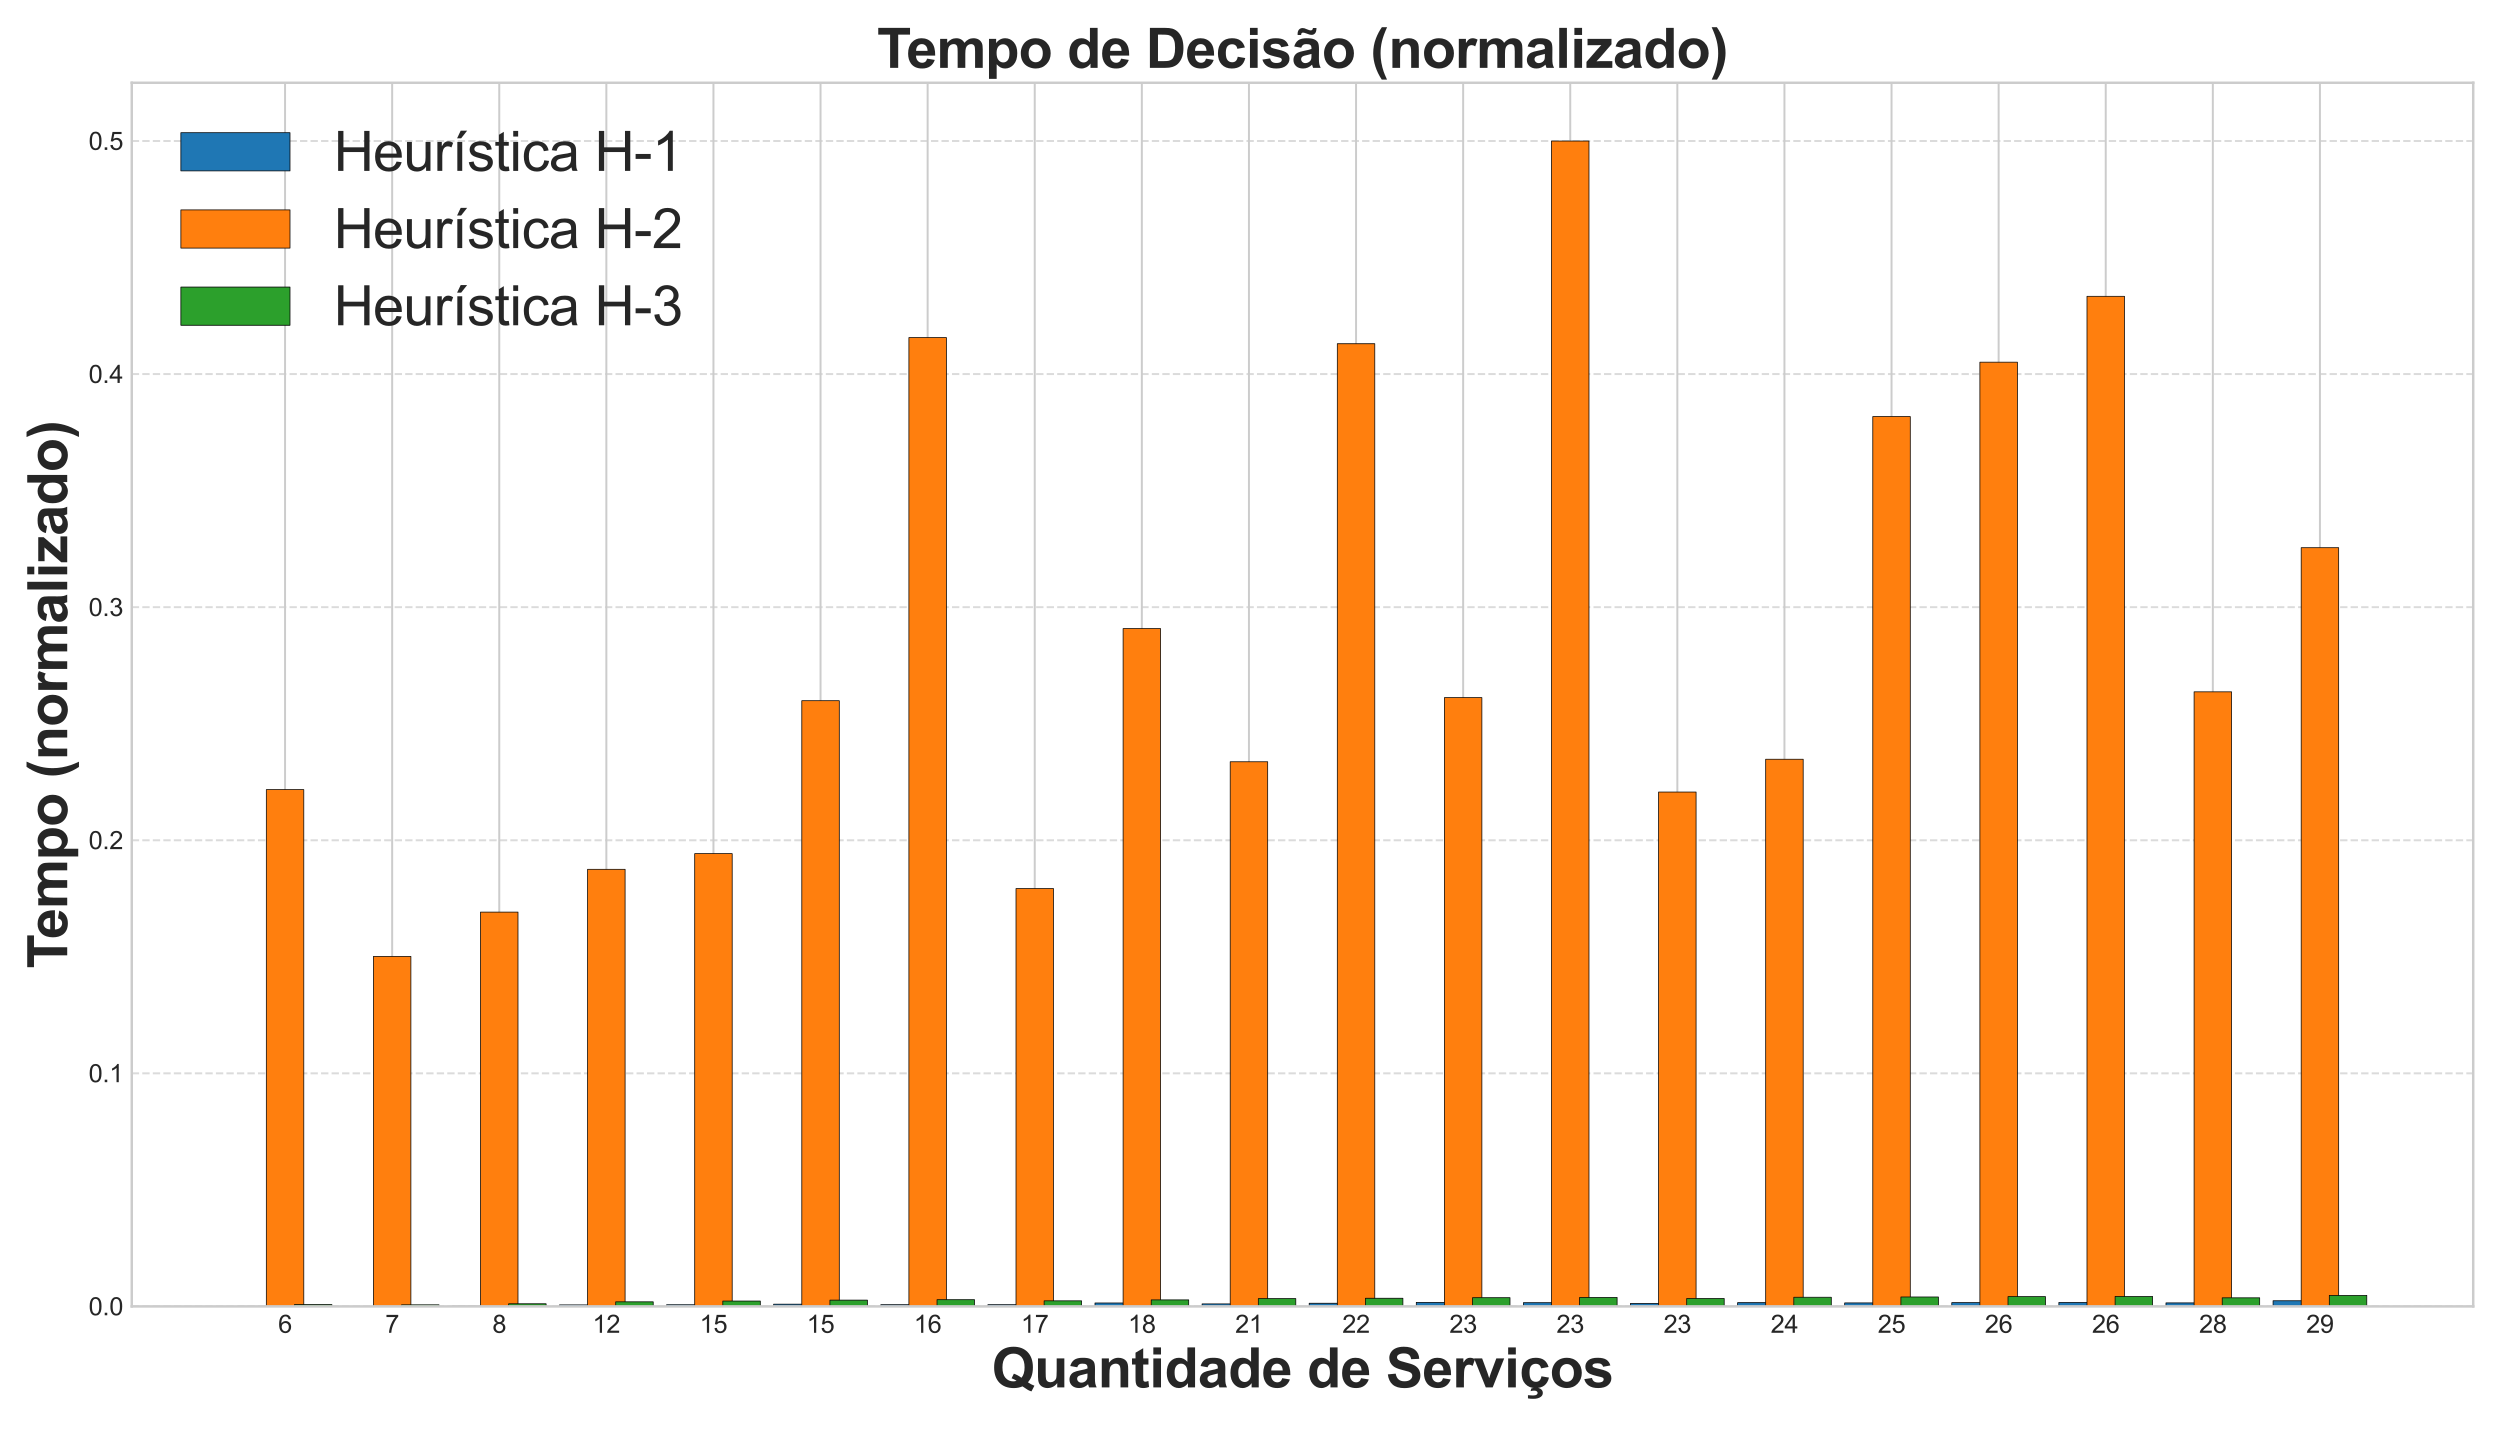 <?xml version="1.0" encoding="utf-8" standalone="no"?>
<!DOCTYPE svg PUBLIC "-//W3C//DTD SVG 1.1//EN"
  "http://www.w3.org/Graphics/SVG/1.1/DTD/svg11.dtd">
<svg xmlns:xlink="http://www.w3.org/1999/xlink" width="1008pt" height="576pt" viewBox="0 0 1008 576" xmlns="http://www.w3.org/2000/svg" version="1.1">
 <defs>
  <style type="text/css">*{stroke-linejoin: round; stroke-linecap: butt}</style>
 </defs>
 <g id="figure_1">
  <g id="patch_1">
   <path d="M 0 576 
L 1008 576 
L 1008 0 
L 0 0 
z
" style="fill: #ffffff"/>
  </g>
  <g id="axes_1">
   <g id="patch_2">
    <path d="M 53.13 526.74 
L 997.2 526.74 
L 997.2 33.36 
L 53.13 33.36 
z
" style="fill: #ffffff"/>
   </g>
   <g id="matplotlib.axis_1">
    <g id="xtick_1">
     <g id="line2d_1">
      <path d="M 114.934 526.74 
L 114.934 33.36 
" clip-path="url(#p5fc86d6f1c)" style="fill: none; stroke: #cccccc; stroke-width: 0.8; stroke-linecap: round"/>
     </g>
     <g id="line2d_2"/>
     <g id="text_1">
      <!-- 6 -->
      <g style="fill: #262626" transform="translate(112.154 537.398) scale(0.1 -0.1)">
       <defs>
        <path id="ArialMT-36" d="M 3184 3459 
L 2625 3416 
Q 2550 3747 2413 3897 
Q 2184 4138 1850 4138 
Q 1581 4138 1378 3988 
Q 1113 3794 959 3422 
Q 806 3050 800 2363 
Q 1003 2672 1297 2822 
Q 1591 2972 1913 2972 
Q 2475 2972 2870 2558 
Q 3266 2144 3266 1488 
Q 3266 1056 3080 686 
Q 2894 316 2569 119 
Q 2244 -78 1831 -78 
Q 1128 -78 684 439 
Q 241 956 241 2144 
Q 241 3472 731 4075 
Q 1159 4600 1884 4600 
Q 2425 4600 2770 4297 
Q 3116 3994 3184 3459 
z
M 888 1484 
Q 888 1194 1011 928 
Q 1134 663 1356 523 
Q 1578 384 1822 384 
Q 2178 384 2434 671 
Q 2691 959 2691 1453 
Q 2691 1928 2437 2201 
Q 2184 2475 1800 2475 
Q 1419 2475 1153 2201 
Q 888 1928 888 1484 
z
" transform="scale(0.016)"/>
       </defs>
       <use xlink:href="#ArialMT-36"/>
      </g>
     </g>
    </g>
    <g id="xtick_2">
     <g id="line2d_3">
      <path d="M 158.117 526.74 
L 158.117 33.36 
" clip-path="url(#p5fc86d6f1c)" style="fill: none; stroke: #cccccc; stroke-width: 0.8; stroke-linecap: round"/>
     </g>
     <g id="line2d_4"/>
     <g id="text_2">
      <!-- 7 -->
      <g style="fill: #262626" transform="translate(155.336 537.398) scale(0.1 -0.1)">
       <defs>
        <path id="ArialMT-37" d="M 303 3981 
L 303 4522 
L 3269 4522 
L 3269 4084 
Q 2831 3619 2401 2847 
Q 1972 2075 1738 1259 
Q 1569 684 1522 0 
L 944 0 
Q 953 541 1156 1306 
Q 1359 2072 1739 2783 
Q 2119 3494 2547 3981 
L 303 3981 
z
" transform="scale(0.016)"/>
       </defs>
       <use xlink:href="#ArialMT-37"/>
      </g>
     </g>
    </g>
    <g id="xtick_3">
     <g id="line2d_5">
      <path d="M 201.299 526.74 
L 201.299 33.36 
" clip-path="url(#p5fc86d6f1c)" style="fill: none; stroke: #cccccc; stroke-width: 0.8; stroke-linecap: round"/>
     </g>
     <g id="line2d_6"/>
     <g id="text_3">
      <!-- 8 -->
      <g style="fill: #262626" transform="translate(198.518 537.398) scale(0.1 -0.1)">
       <defs>
        <path id="ArialMT-38" d="M 1131 2484 
Q 781 2613 612 2850 
Q 444 3088 444 3419 
Q 444 3919 803 4259 
Q 1163 4600 1759 4600 
Q 2359 4600 2725 4251 
Q 3091 3903 3091 3403 
Q 3091 3084 2923 2848 
Q 2756 2613 2416 2484 
Q 2838 2347 3058 2040 
Q 3278 1734 3278 1309 
Q 3278 722 2862 322 
Q 2447 -78 1769 -78 
Q 1091 -78 675 323 
Q 259 725 259 1325 
Q 259 1772 486 2073 
Q 713 2375 1131 2484 
z
M 1019 3438 
Q 1019 3113 1228 2906 
Q 1438 2700 1772 2700 
Q 2097 2700 2305 2904 
Q 2513 3109 2513 3406 
Q 2513 3716 2298 3927 
Q 2084 4138 1766 4138 
Q 1444 4138 1231 3931 
Q 1019 3725 1019 3438 
z
M 838 1322 
Q 838 1081 952 856 
Q 1066 631 1291 507 
Q 1516 384 1775 384 
Q 2178 384 2440 643 
Q 2703 903 2703 1303 
Q 2703 1709 2433 1975 
Q 2163 2241 1756 2241 
Q 1359 2241 1098 1978 
Q 838 1716 838 1322 
z
" transform="scale(0.016)"/>
       </defs>
       <use xlink:href="#ArialMT-38"/>
      </g>
     </g>
    </g>
    <g id="xtick_4">
     <g id="line2d_7">
      <path d="M 244.481 526.74 
L 244.481 33.36 
" clip-path="url(#p5fc86d6f1c)" style="fill: none; stroke: #cccccc; stroke-width: 0.8; stroke-linecap: round"/>
     </g>
     <g id="line2d_8"/>
     <g id="text_4">
      <!-- 12 -->
      <g style="fill: #262626" transform="translate(238.92 537.398) scale(0.1 -0.1)">
       <defs>
        <path id="ArialMT-31" d="M 2384 0 
L 1822 0 
L 1822 3584 
Q 1619 3391 1289 3197 
Q 959 3003 697 2906 
L 697 3450 
Q 1169 3672 1522 3987 
Q 1875 4303 2022 4600 
L 2384 4600 
L 2384 0 
z
" transform="scale(0.016)"/>
        <path id="ArialMT-32" d="M 3222 541 
L 3222 0 
L 194 0 
Q 188 203 259 391 
Q 375 700 629 1000 
Q 884 1300 1366 1694 
Q 2113 2306 2375 2664 
Q 2638 3022 2638 3341 
Q 2638 3675 2398 3904 
Q 2159 4134 1775 4134 
Q 1369 4134 1125 3890 
Q 881 3647 878 3216 
L 300 3275 
Q 359 3922 746 4261 
Q 1134 4600 1788 4600 
Q 2447 4600 2831 4234 
Q 3216 3869 3216 3328 
Q 3216 3053 3103 2787 
Q 2991 2522 2730 2228 
Q 2469 1934 1863 1422 
Q 1356 997 1212 845 
Q 1069 694 975 541 
L 3222 541 
z
" transform="scale(0.016)"/>
       </defs>
       <use xlink:href="#ArialMT-31"/>
       <use xlink:href="#ArialMT-32" x="55.615"/>
      </g>
     </g>
    </g>
    <g id="xtick_5">
     <g id="line2d_9">
      <path d="M 287.663 526.74 
L 287.663 33.36 
" clip-path="url(#p5fc86d6f1c)" style="fill: none; stroke: #cccccc; stroke-width: 0.8; stroke-linecap: round"/>
     </g>
     <g id="line2d_10"/>
     <g id="text_5">
      <!-- 15 -->
      <g style="fill: #262626" transform="translate(282.102 537.398) scale(0.1 -0.1)">
       <defs>
        <path id="ArialMT-35" d="M 266 1200 
L 856 1250 
Q 922 819 1161 601 
Q 1400 384 1738 384 
Q 2144 384 2425 690 
Q 2706 997 2706 1503 
Q 2706 1984 2436 2262 
Q 2166 2541 1728 2541 
Q 1456 2541 1237 2417 
Q 1019 2294 894 2097 
L 366 2166 
L 809 4519 
L 3088 4519 
L 3088 3981 
L 1259 3981 
L 1013 2750 
Q 1425 3038 1878 3038 
Q 2478 3038 2890 2622 
Q 3303 2206 3303 1553 
Q 3303 931 2941 478 
Q 2500 -78 1738 -78 
Q 1113 -78 717 272 
Q 322 622 266 1200 
z
" transform="scale(0.016)"/>
       </defs>
       <use xlink:href="#ArialMT-31"/>
       <use xlink:href="#ArialMT-35" x="55.615"/>
      </g>
     </g>
    </g>
    <g id="xtick_6">
     <g id="line2d_11">
      <path d="M 330.845 526.74 
L 330.845 33.36 
" clip-path="url(#p5fc86d6f1c)" style="fill: none; stroke: #cccccc; stroke-width: 0.8; stroke-linecap: round"/>
     </g>
     <g id="line2d_12"/>
     <g id="text_6">
      <!-- 15 -->
      <g style="fill: #262626" transform="translate(325.284 537.398) scale(0.1 -0.1)">
       <use xlink:href="#ArialMT-31"/>
       <use xlink:href="#ArialMT-35" x="55.615"/>
      </g>
     </g>
    </g>
    <g id="xtick_7">
     <g id="line2d_13">
      <path d="M 374.027 526.74 
L 374.027 33.36 
" clip-path="url(#p5fc86d6f1c)" style="fill: none; stroke: #cccccc; stroke-width: 0.8; stroke-linecap: round"/>
     </g>
     <g id="line2d_14"/>
     <g id="text_7">
      <!-- 16 -->
      <g style="fill: #262626" transform="translate(368.466 537.398) scale(0.1 -0.1)">
       <use xlink:href="#ArialMT-31"/>
       <use xlink:href="#ArialMT-36" x="55.615"/>
      </g>
     </g>
    </g>
    <g id="xtick_8">
     <g id="line2d_15">
      <path d="M 417.21 526.74 
L 417.21 33.36 
" clip-path="url(#p5fc86d6f1c)" style="fill: none; stroke: #cccccc; stroke-width: 0.8; stroke-linecap: round"/>
     </g>
     <g id="line2d_16"/>
     <g id="text_8">
      <!-- 17 -->
      <g style="fill: #262626" transform="translate(411.649 537.398) scale(0.1 -0.1)">
       <use xlink:href="#ArialMT-31"/>
       <use xlink:href="#ArialMT-37" x="55.615"/>
      </g>
     </g>
    </g>
    <g id="xtick_9">
     <g id="line2d_17">
      <path d="M 460.392 526.74 
L 460.392 33.36 
" clip-path="url(#p5fc86d6f1c)" style="fill: none; stroke: #cccccc; stroke-width: 0.8; stroke-linecap: round"/>
     </g>
     <g id="line2d_18"/>
     <g id="text_9">
      <!-- 18 -->
      <g style="fill: #262626" transform="translate(454.831 537.398) scale(0.1 -0.1)">
       <use xlink:href="#ArialMT-31"/>
       <use xlink:href="#ArialMT-38" x="55.615"/>
      </g>
     </g>
    </g>
    <g id="xtick_10">
     <g id="line2d_19">
      <path d="M 503.574 526.74 
L 503.574 33.36 
" clip-path="url(#p5fc86d6f1c)" style="fill: none; stroke: #cccccc; stroke-width: 0.8; stroke-linecap: round"/>
     </g>
     <g id="line2d_20"/>
     <g id="text_10">
      <!-- 21 -->
      <g style="fill: #262626" transform="translate(498.013 537.398) scale(0.1 -0.1)">
       <use xlink:href="#ArialMT-32"/>
       <use xlink:href="#ArialMT-31" x="55.615"/>
      </g>
     </g>
    </g>
    <g id="xtick_11">
     <g id="line2d_21">
      <path d="M 546.756 526.74 
L 546.756 33.36 
" clip-path="url(#p5fc86d6f1c)" style="fill: none; stroke: #cccccc; stroke-width: 0.8; stroke-linecap: round"/>
     </g>
     <g id="line2d_22"/>
     <g id="text_11">
      <!-- 22 -->
      <g style="fill: #262626" transform="translate(541.195 537.398) scale(0.1 -0.1)">
       <use xlink:href="#ArialMT-32"/>
       <use xlink:href="#ArialMT-32" x="55.615"/>
      </g>
     </g>
    </g>
    <g id="xtick_12">
     <g id="line2d_23">
      <path d="M 589.938 526.74 
L 589.938 33.36 
" clip-path="url(#p5fc86d6f1c)" style="fill: none; stroke: #cccccc; stroke-width: 0.8; stroke-linecap: round"/>
     </g>
     <g id="line2d_24"/>
     <g id="text_12">
      <!-- 23 -->
      <g style="fill: #262626" transform="translate(584.377 537.398) scale(0.1 -0.1)">
       <defs>
        <path id="ArialMT-33" d="M 269 1209 
L 831 1284 
Q 928 806 1161 595 
Q 1394 384 1728 384 
Q 2125 384 2398 659 
Q 2672 934 2672 1341 
Q 2672 1728 2419 1979 
Q 2166 2231 1775 2231 
Q 1616 2231 1378 2169 
L 1441 2663 
Q 1497 2656 1531 2656 
Q 1891 2656 2178 2843 
Q 2466 3031 2466 3422 
Q 2466 3731 2256 3934 
Q 2047 4138 1716 4138 
Q 1388 4138 1169 3931 
Q 950 3725 888 3313 
L 325 3413 
Q 428 3978 793 4289 
Q 1159 4600 1703 4600 
Q 2078 4600 2393 4439 
Q 2709 4278 2876 4000 
Q 3044 3722 3044 3409 
Q 3044 3113 2884 2869 
Q 2725 2625 2413 2481 
Q 2819 2388 3044 2092 
Q 3269 1797 3269 1353 
Q 3269 753 2831 336 
Q 2394 -81 1725 -81 
Q 1122 -81 723 278 
Q 325 638 269 1209 
z
" transform="scale(0.016)"/>
       </defs>
       <use xlink:href="#ArialMT-32"/>
       <use xlink:href="#ArialMT-33" x="55.615"/>
      </g>
     </g>
    </g>
    <g id="xtick_13">
     <g id="line2d_25">
      <path d="M 633.12 526.74 
L 633.12 33.36 
" clip-path="url(#p5fc86d6f1c)" style="fill: none; stroke: #cccccc; stroke-width: 0.8; stroke-linecap: round"/>
     </g>
     <g id="line2d_26"/>
     <g id="text_13">
      <!-- 23 -->
      <g style="fill: #262626" transform="translate(627.559 537.398) scale(0.1 -0.1)">
       <use xlink:href="#ArialMT-32"/>
       <use xlink:href="#ArialMT-33" x="55.615"/>
      </g>
     </g>
    </g>
    <g id="xtick_14">
     <g id="line2d_27">
      <path d="M 676.303 526.74 
L 676.303 33.36 
" clip-path="url(#p5fc86d6f1c)" style="fill: none; stroke: #cccccc; stroke-width: 0.8; stroke-linecap: round"/>
     </g>
     <g id="line2d_28"/>
     <g id="text_14">
      <!-- 23 -->
      <g style="fill: #262626" transform="translate(670.742 537.398) scale(0.1 -0.1)">
       <use xlink:href="#ArialMT-32"/>
       <use xlink:href="#ArialMT-33" x="55.615"/>
      </g>
     </g>
    </g>
    <g id="xtick_15">
     <g id="line2d_29">
      <path d="M 719.485 526.74 
L 719.485 33.36 
" clip-path="url(#p5fc86d6f1c)" style="fill: none; stroke: #cccccc; stroke-width: 0.8; stroke-linecap: round"/>
     </g>
     <g id="line2d_30"/>
     <g id="text_15">
      <!-- 24 -->
      <g style="fill: #262626" transform="translate(713.924 537.398) scale(0.1 -0.1)">
       <defs>
        <path id="ArialMT-34" d="M 2069 0 
L 2069 1097 
L 81 1097 
L 81 1613 
L 2172 4581 
L 2631 4581 
L 2631 1613 
L 3250 1613 
L 3250 1097 
L 2631 1097 
L 2631 0 
L 2069 0 
z
M 2069 1613 
L 2069 3678 
L 634 1613 
L 2069 1613 
z
" transform="scale(0.016)"/>
       </defs>
       <use xlink:href="#ArialMT-32"/>
       <use xlink:href="#ArialMT-34" x="55.615"/>
      </g>
     </g>
    </g>
    <g id="xtick_16">
     <g id="line2d_31">
      <path d="M 762.667 526.74 
L 762.667 33.36 
" clip-path="url(#p5fc86d6f1c)" style="fill: none; stroke: #cccccc; stroke-width: 0.8; stroke-linecap: round"/>
     </g>
     <g id="line2d_32"/>
     <g id="text_16">
      <!-- 25 -->
      <g style="fill: #262626" transform="translate(757.106 537.398) scale(0.1 -0.1)">
       <use xlink:href="#ArialMT-32"/>
       <use xlink:href="#ArialMT-35" x="55.615"/>
      </g>
     </g>
    </g>
    <g id="xtick_17">
     <g id="line2d_33">
      <path d="M 805.849 526.74 
L 805.849 33.36 
" clip-path="url(#p5fc86d6f1c)" style="fill: none; stroke: #cccccc; stroke-width: 0.8; stroke-linecap: round"/>
     </g>
     <g id="line2d_34"/>
     <g id="text_17">
      <!-- 26 -->
      <g style="fill: #262626" transform="translate(800.288 537.398) scale(0.1 -0.1)">
       <use xlink:href="#ArialMT-32"/>
       <use xlink:href="#ArialMT-36" x="55.615"/>
      </g>
     </g>
    </g>
    <g id="xtick_18">
     <g id="line2d_35">
      <path d="M 849.031 526.74 
L 849.031 33.36 
" clip-path="url(#p5fc86d6f1c)" style="fill: none; stroke: #cccccc; stroke-width: 0.8; stroke-linecap: round"/>
     </g>
     <g id="line2d_36"/>
     <g id="text_18">
      <!-- 26 -->
      <g style="fill: #262626" transform="translate(843.47 537.398) scale(0.1 -0.1)">
       <use xlink:href="#ArialMT-32"/>
       <use xlink:href="#ArialMT-36" x="55.615"/>
      </g>
     </g>
    </g>
    <g id="xtick_19">
     <g id="line2d_37">
      <path d="M 892.213 526.74 
L 892.213 33.36 
" clip-path="url(#p5fc86d6f1c)" style="fill: none; stroke: #cccccc; stroke-width: 0.8; stroke-linecap: round"/>
     </g>
     <g id="line2d_38"/>
     <g id="text_19">
      <!-- 28 -->
      <g style="fill: #262626" transform="translate(886.652 537.398) scale(0.1 -0.1)">
       <use xlink:href="#ArialMT-32"/>
       <use xlink:href="#ArialMT-38" x="55.615"/>
      </g>
     </g>
    </g>
    <g id="xtick_20">
     <g id="line2d_39">
      <path d="M 935.396 526.74 
L 935.396 33.36 
" clip-path="url(#p5fc86d6f1c)" style="fill: none; stroke: #cccccc; stroke-width: 0.8; stroke-linecap: round"/>
     </g>
     <g id="line2d_40"/>
     <g id="text_20">
      <!-- 29 -->
      <g style="fill: #262626" transform="translate(929.835 537.398) scale(0.1 -0.1)">
       <defs>
        <path id="ArialMT-39" d="M 350 1059 
L 891 1109 
Q 959 728 1153 556 
Q 1347 384 1650 384 
Q 1909 384 2104 503 
Q 2300 622 2425 820 
Q 2550 1019 2634 1356 
Q 2719 1694 2719 2044 
Q 2719 2081 2716 2156 
Q 2547 1888 2255 1720 
Q 1963 1553 1622 1553 
Q 1053 1553 659 1965 
Q 266 2378 266 3053 
Q 266 3750 677 4175 
Q 1088 4600 1706 4600 
Q 2153 4600 2523 4359 
Q 2894 4119 3086 3673 
Q 3278 3228 3278 2384 
Q 3278 1506 3087 986 
Q 2897 466 2520 194 
Q 2144 -78 1638 -78 
Q 1100 -78 759 220 
Q 419 519 350 1059 
z
M 2653 3081 
Q 2653 3566 2395 3850 
Q 2138 4134 1775 4134 
Q 1400 4134 1122 3828 
Q 844 3522 844 3034 
Q 844 2597 1108 2323 
Q 1372 2050 1759 2050 
Q 2150 2050 2401 2323 
Q 2653 2597 2653 3081 
z
" transform="scale(0.016)"/>
       </defs>
       <use xlink:href="#ArialMT-32"/>
       <use xlink:href="#ArialMT-39" x="55.615"/>
      </g>
     </g>
    </g>
    <g id="text_21">
     <!-- Quantidade de Serviços -->
     <g style="fill: #262626" transform="translate(399.856 559.401) scale(0.22 -0.22)">
      <defs>
       <path id="Arial-BoldMT-51" d="M 4153 581 
Q 4494 338 4894 194 
L 4553 -459 
Q 4344 -397 4144 -288 
Q 4100 -266 3528 119 
Q 3078 -78 2531 -78 
Q 1475 -78 876 544 
Q 278 1166 278 2291 
Q 278 3413 878 4036 
Q 1478 4659 2506 4659 
Q 3525 4659 4122 4036 
Q 4719 3413 4719 2291 
Q 4719 1697 4553 1247 
Q 4428 903 4153 581 
z
M 3409 1103 
Q 3588 1313 3677 1609 
Q 3766 1906 3766 2291 
Q 3766 3084 3416 3476 
Q 3066 3869 2500 3869 
Q 1934 3869 1582 3475 
Q 1231 3081 1231 2291 
Q 1231 1488 1582 1089 
Q 1934 691 2472 691 
Q 2672 691 2850 756 
Q 2569 941 2278 1044 
L 2538 1572 
Q 2994 1416 3409 1103 
z
" transform="scale(0.016)"/>
       <path id="Arial-BoldMT-75" d="M 2644 0 
L 2644 497 
Q 2463 231 2167 78 
Q 1872 -75 1544 -75 
Q 1209 -75 943 72 
Q 678 219 559 484 
Q 441 750 441 1219 
L 441 3319 
L 1319 3319 
L 1319 1794 
Q 1319 1094 1367 936 
Q 1416 778 1544 686 
Q 1672 594 1869 594 
Q 2094 594 2272 717 
Q 2450 841 2515 1023 
Q 2581 1206 2581 1919 
L 2581 3319 
L 3459 3319 
L 3459 0 
L 2644 0 
z
" transform="scale(0.016)"/>
       <path id="Arial-BoldMT-61" d="M 1116 2306 
L 319 2450 
Q 453 2931 781 3162 
Q 1109 3394 1756 3394 
Q 2344 3394 2631 3255 
Q 2919 3116 3036 2902 
Q 3153 2688 3153 2116 
L 3144 1091 
Q 3144 653 3186 445 
Q 3228 238 3344 0 
L 2475 0 
Q 2441 88 2391 259 
Q 2369 338 2359 363 
Q 2134 144 1878 34 
Q 1622 -75 1331 -75 
Q 819 -75 523 203 
Q 228 481 228 906 
Q 228 1188 362 1408 
Q 497 1628 739 1745 
Q 981 1863 1438 1950 
Q 2053 2066 2291 2166 
L 2291 2253 
Q 2291 2506 2166 2614 
Q 2041 2722 1694 2722 
Q 1459 2722 1328 2630 
Q 1197 2538 1116 2306 
z
M 2291 1594 
Q 2122 1538 1756 1459 
Q 1391 1381 1278 1306 
Q 1106 1184 1106 997 
Q 1106 813 1243 678 
Q 1381 544 1594 544 
Q 1831 544 2047 700 
Q 2206 819 2256 991 
Q 2291 1103 2291 1419 
L 2291 1594 
z
" transform="scale(0.016)"/>
       <path id="Arial-BoldMT-6e" d="M 3478 0 
L 2600 0 
L 2600 1694 
Q 2600 2231 2544 2389 
Q 2488 2547 2361 2634 
Q 2234 2722 2056 2722 
Q 1828 2722 1647 2597 
Q 1466 2472 1398 2265 
Q 1331 2059 1331 1503 
L 1331 0 
L 453 0 
L 453 3319 
L 1269 3319 
L 1269 2831 
Q 1703 3394 2363 3394 
Q 2653 3394 2893 3289 
Q 3134 3184 3257 3021 
Q 3381 2859 3429 2653 
Q 3478 2447 3478 2063 
L 3478 0 
z
" transform="scale(0.016)"/>
       <path id="Arial-BoldMT-74" d="M 1981 3319 
L 1981 2619 
L 1381 2619 
L 1381 1281 
Q 1381 875 1398 808 
Q 1416 741 1477 697 
Q 1538 653 1625 653 
Q 1747 653 1978 738 
L 2053 56 
Q 1747 -75 1359 -75 
Q 1122 -75 931 4 
Q 741 84 652 211 
Q 563 338 528 553 
Q 500 706 500 1172 
L 500 2619 
L 97 2619 
L 97 3319 
L 500 3319 
L 500 3978 
L 1381 4491 
L 1381 3319 
L 1981 3319 
z
" transform="scale(0.016)"/>
       <path id="Arial-BoldMT-69" d="M 459 3769 
L 459 4581 
L 1338 4581 
L 1338 3769 
L 459 3769 
z
M 459 0 
L 459 3319 
L 1338 3319 
L 1338 0 
L 459 0 
z
" transform="scale(0.016)"/>
       <path id="Arial-BoldMT-64" d="M 3503 0 
L 2688 0 
L 2688 488 
Q 2484 203 2207 64 
Q 1931 -75 1650 -75 
Q 1078 -75 670 386 
Q 263 847 263 1672 
Q 263 2516 659 2955 
Q 1056 3394 1663 3394 
Q 2219 3394 2625 2931 
L 2625 4581 
L 3503 4581 
L 3503 0 
z
M 1159 1731 
Q 1159 1200 1306 963 
Q 1519 619 1900 619 
Q 2203 619 2415 876 
Q 2628 1134 2628 1647 
Q 2628 2219 2422 2470 
Q 2216 2722 1894 2722 
Q 1581 2722 1370 2473 
Q 1159 2225 1159 1731 
z
" transform="scale(0.016)"/>
       <path id="Arial-BoldMT-65" d="M 2381 1056 
L 3256 909 
Q 3088 428 2723 176 
Q 2359 -75 1813 -75 
Q 947 -75 531 491 
Q 203 944 203 1634 
Q 203 2459 634 2926 
Q 1066 3394 1725 3394 
Q 2466 3394 2894 2905 
Q 3322 2416 3303 1406 
L 1103 1406 
Q 1113 1016 1316 798 
Q 1519 581 1822 581 
Q 2028 581 2168 693 
Q 2309 806 2381 1056 
z
M 2431 1944 
Q 2422 2325 2234 2523 
Q 2047 2722 1778 2722 
Q 1491 2722 1303 2513 
Q 1116 2303 1119 1944 
L 2431 1944 
z
" transform="scale(0.016)"/>
       <path id="Arial-BoldMT-20" transform="scale(0.016)"/>
       <path id="Arial-BoldMT-53" d="M 231 1491 
L 1131 1578 
Q 1213 1125 1461 912 
Q 1709 700 2131 700 
Q 2578 700 2804 889 
Q 3031 1078 3031 1331 
Q 3031 1494 2936 1608 
Q 2841 1722 2603 1806 
Q 2441 1863 1863 2006 
Q 1119 2191 819 2459 
Q 397 2838 397 3381 
Q 397 3731 595 4036 
Q 794 4341 1167 4500 
Q 1541 4659 2069 4659 
Q 2931 4659 3367 4281 
Q 3803 3903 3825 3272 
L 2900 3231 
Q 2841 3584 2645 3739 
Q 2450 3894 2059 3894 
Q 1656 3894 1428 3728 
Q 1281 3622 1281 3444 
Q 1281 3281 1419 3166 
Q 1594 3019 2269 2859 
Q 2944 2700 3267 2529 
Q 3591 2359 3773 2064 
Q 3956 1769 3956 1334 
Q 3956 941 3737 597 
Q 3519 253 3119 86 
Q 2719 -81 2122 -81 
Q 1253 -81 787 320 
Q 322 722 231 1491 
z
" transform="scale(0.016)"/>
       <path id="Arial-BoldMT-72" d="M 1300 0 
L 422 0 
L 422 3319 
L 1238 3319 
L 1238 2847 
Q 1447 3181 1614 3287 
Q 1781 3394 1994 3394 
Q 2294 3394 2572 3228 
L 2300 2463 
Q 2078 2606 1888 2606 
Q 1703 2606 1575 2504 
Q 1447 2403 1373 2137 
Q 1300 1872 1300 1025 
L 1300 0 
z
" transform="scale(0.016)"/>
       <path id="Arial-BoldMT-76" d="M 1372 0 
L 34 3319 
L 956 3319 
L 1581 1625 
L 1763 1059 
Q 1834 1275 1853 1344 
Q 1897 1484 1947 1625 
L 2578 3319 
L 3481 3319 
L 2163 0 
L 1372 0 
z
" transform="scale(0.016)"/>
       <path id="Arial-BoldMT-e7" d="M 3353 2338 
L 2488 2181 
Q 2444 2441 2289 2572 
Q 2134 2703 1888 2703 
Q 1559 2703 1364 2476 
Q 1169 2250 1169 1719 
Q 1169 1128 1367 884 
Q 1566 641 1900 641 
Q 2150 641 2309 783 
Q 2469 925 2534 1272 
L 3397 1125 
Q 3263 531 2881 228 
Q 2500 -75 1859 -75 
Q 1131 -75 698 384 
Q 266 844 266 1656 
Q 266 2478 700 2936 
Q 1134 3394 1875 3394 
Q 2481 3394 2839 3133 
Q 3197 2872 3353 2338 
z
M 991 -1259 
L 991 -891 
Q 1313 -925 1581 -925 
Q 1860 -925 1994 -825 
Q 2097 -750 2097 -631 
Q 2097 -525 2000 -447 
Q 1903 -369 1700 -369 
Q 1500 -369 1291 -431 
L 1372 -122 
Q 1616 -38 1897 -38 
Q 2288 -38 2491 -209 
Q 2694 -381 2694 -628 
Q 2694 -903 2469 -1075 
Q 2166 -1309 1600 -1309 
Q 1197 -1309 991 -1259 
z
" transform="scale(0.016)"/>
       <path id="Arial-BoldMT-6f" d="M 256 1706 
Q 256 2144 472 2553 
Q 688 2963 1083 3178 
Q 1478 3394 1966 3394 
Q 2719 3394 3200 2905 
Q 3681 2416 3681 1669 
Q 3681 916 3195 420 
Q 2709 -75 1972 -75 
Q 1516 -75 1102 131 
Q 688 338 472 736 
Q 256 1134 256 1706 
z
M 1156 1659 
Q 1156 1166 1390 903 
Q 1625 641 1969 641 
Q 2313 641 2545 903 
Q 2778 1166 2778 1666 
Q 2778 2153 2545 2415 
Q 2313 2678 1969 2678 
Q 1625 2678 1390 2415 
Q 1156 2153 1156 1659 
z
" transform="scale(0.016)"/>
       <path id="Arial-BoldMT-73" d="M 150 947 
L 1031 1081 
Q 1088 825 1259 692 
Q 1431 559 1741 559 
Q 2081 559 2253 684 
Q 2369 772 2369 919 
Q 2369 1019 2306 1084 
Q 2241 1147 2013 1200 
Q 950 1434 666 1628 
Q 272 1897 272 2375 
Q 272 2806 612 3100 
Q 953 3394 1669 3394 
Q 2350 3394 2681 3172 
Q 3013 2950 3138 2516 
L 2309 2363 
Q 2256 2556 2107 2659 
Q 1959 2763 1684 2763 
Q 1338 2763 1188 2666 
Q 1088 2597 1088 2488 
Q 1088 2394 1175 2328 
Q 1294 2241 1995 2081 
Q 2697 1922 2975 1691 
Q 3250 1456 3250 1038 
Q 3250 581 2869 253 
Q 2488 -75 1741 -75 
Q 1063 -75 667 200 
Q 272 475 150 947 
z
" transform="scale(0.016)"/>
      </defs>
      <use xlink:href="#Arial-BoldMT-51"/>
      <use xlink:href="#Arial-BoldMT-75" x="77.783"/>
      <use xlink:href="#Arial-BoldMT-61" x="138.867"/>
      <use xlink:href="#Arial-BoldMT-6e" x="194.482"/>
      <use xlink:href="#Arial-BoldMT-74" x="255.566"/>
      <use xlink:href="#Arial-BoldMT-69" x="288.867"/>
      <use xlink:href="#Arial-BoldMT-64" x="316.65"/>
      <use xlink:href="#Arial-BoldMT-61" x="377.734"/>
      <use xlink:href="#Arial-BoldMT-64" x="433.35"/>
      <use xlink:href="#Arial-BoldMT-65" x="494.434"/>
      <use xlink:href="#Arial-BoldMT-20" x="550.049"/>
      <use xlink:href="#Arial-BoldMT-64" x="577.832"/>
      <use xlink:href="#Arial-BoldMT-65" x="638.916"/>
      <use xlink:href="#Arial-BoldMT-20" x="694.531"/>
      <use xlink:href="#Arial-BoldMT-53" x="722.314"/>
      <use xlink:href="#Arial-BoldMT-65" x="789.014"/>
      <use xlink:href="#Arial-BoldMT-72" x="844.629"/>
      <use xlink:href="#Arial-BoldMT-76" x="883.545"/>
      <use xlink:href="#Arial-BoldMT-69" x="939.16"/>
      <use xlink:href="#Arial-BoldMT-e7" x="966.943"/>
      <use xlink:href="#Arial-BoldMT-6f" x="1022.559"/>
      <use xlink:href="#Arial-BoldMT-73" x="1083.643"/>
     </g>
    </g>
   </g>
   <g id="matplotlib.axis_2">
    <g id="ytick_1">
     <g id="line2d_41">
      <path d="M 53.13 526.74 
L 997.2 526.74 
" clip-path="url(#p5fc86d6f1c)" style="fill: none; stroke-dasharray: 2.96,1.28; stroke-dashoffset: 0; stroke: #cccccc; stroke-opacity: 0.7; stroke-width: 0.8"/>
     </g>
     <g id="line2d_42"/>
     <g id="text_22">
      <!-- 0.0 -->
      <g style="fill: #262626" transform="translate(35.73 530.319) scale(0.1 -0.1)">
       <defs>
        <path id="ArialMT-30" d="M 266 2259 
Q 266 3072 433 3567 
Q 600 4063 929 4331 
Q 1259 4600 1759 4600 
Q 2128 4600 2406 4451 
Q 2684 4303 2865 4023 
Q 3047 3744 3150 3342 
Q 3253 2941 3253 2259 
Q 3253 1453 3087 958 
Q 2922 463 2592 192 
Q 2263 -78 1759 -78 
Q 1097 -78 719 397 
Q 266 969 266 2259 
z
M 844 2259 
Q 844 1131 1108 757 
Q 1372 384 1759 384 
Q 2147 384 2411 759 
Q 2675 1134 2675 2259 
Q 2675 3391 2411 3762 
Q 2147 4134 1753 4134 
Q 1366 4134 1134 3806 
Q 844 3388 844 2259 
z
" transform="scale(0.016)"/>
        <path id="ArialMT-2e" d="M 581 0 
L 581 641 
L 1222 641 
L 1222 0 
L 581 0 
z
" transform="scale(0.016)"/>
       </defs>
       <use xlink:href="#ArialMT-30"/>
       <use xlink:href="#ArialMT-2e" x="55.615"/>
       <use xlink:href="#ArialMT-30" x="83.398"/>
      </g>
     </g>
    </g>
    <g id="ytick_2">
     <g id="line2d_43">
      <path d="M 53.13 432.763 
L 997.2 432.763 
" clip-path="url(#p5fc86d6f1c)" style="fill: none; stroke-dasharray: 2.96,1.28; stroke-dashoffset: 0; stroke: #cccccc; stroke-opacity: 0.7; stroke-width: 0.8"/>
     </g>
     <g id="line2d_44"/>
     <g id="text_23">
      <!-- 0.1 -->
      <g style="fill: #262626" transform="translate(35.73 436.342) scale(0.1 -0.1)">
       <use xlink:href="#ArialMT-30"/>
       <use xlink:href="#ArialMT-2e" x="55.615"/>
       <use xlink:href="#ArialMT-31" x="83.398"/>
      </g>
     </g>
    </g>
    <g id="ytick_3">
     <g id="line2d_45">
      <path d="M 53.13 338.786 
L 997.2 338.786 
" clip-path="url(#p5fc86d6f1c)" style="fill: none; stroke-dasharray: 2.96,1.28; stroke-dashoffset: 0; stroke: #cccccc; stroke-opacity: 0.7; stroke-width: 0.8"/>
     </g>
     <g id="line2d_46"/>
     <g id="text_24">
      <!-- 0.2 -->
      <g style="fill: #262626" transform="translate(35.73 342.365) scale(0.1 -0.1)">
       <use xlink:href="#ArialMT-30"/>
       <use xlink:href="#ArialMT-2e" x="55.615"/>
       <use xlink:href="#ArialMT-32" x="83.398"/>
      </g>
     </g>
    </g>
    <g id="ytick_4">
     <g id="line2d_47">
      <path d="M 53.13 244.809 
L 997.2 244.809 
" clip-path="url(#p5fc86d6f1c)" style="fill: none; stroke-dasharray: 2.96,1.28; stroke-dashoffset: 0; stroke: #cccccc; stroke-opacity: 0.7; stroke-width: 0.8"/>
     </g>
     <g id="line2d_48"/>
     <g id="text_25">
      <!-- 0.3 -->
      <g style="fill: #262626" transform="translate(35.73 248.387) scale(0.1 -0.1)">
       <use xlink:href="#ArialMT-30"/>
       <use xlink:href="#ArialMT-2e" x="55.615"/>
       <use xlink:href="#ArialMT-33" x="83.398"/>
      </g>
     </g>
    </g>
    <g id="ytick_5">
     <g id="line2d_49">
      <path d="M 53.13 150.831 
L 997.2 150.831 
" clip-path="url(#p5fc86d6f1c)" style="fill: none; stroke-dasharray: 2.96,1.28; stroke-dashoffset: 0; stroke: #cccccc; stroke-opacity: 0.7; stroke-width: 0.8"/>
     </g>
     <g id="line2d_50"/>
     <g id="text_26">
      <!-- 0.4 -->
      <g style="fill: #262626" transform="translate(35.73 154.41) scale(0.1 -0.1)">
       <use xlink:href="#ArialMT-30"/>
       <use xlink:href="#ArialMT-2e" x="55.615"/>
       <use xlink:href="#ArialMT-34" x="83.398"/>
      </g>
     </g>
    </g>
    <g id="ytick_6">
     <g id="line2d_51">
      <path d="M 53.13 56.854 
L 997.2 56.854 
" clip-path="url(#p5fc86d6f1c)" style="fill: none; stroke-dasharray: 2.96,1.28; stroke-dashoffset: 0; stroke: #cccccc; stroke-opacity: 0.7; stroke-width: 0.8"/>
     </g>
     <g id="line2d_52"/>
     <g id="text_27">
      <!-- 0.5 -->
      <g style="fill: #262626" transform="translate(35.73 60.433) scale(0.1 -0.1)">
       <use xlink:href="#ArialMT-30"/>
       <use xlink:href="#ArialMT-2e" x="55.615"/>
       <use xlink:href="#ArialMT-35" x="83.398"/>
      </g>
     </g>
    </g>
    <g id="text_28">
     <!-- Tempo (normalizado) -->
     <g style="fill: #262626" transform="translate(27.1 390.457) rotate(-90) scale(0.22 -0.22)">
      <defs>
       <path id="Arial-BoldMT-54" d="M 1497 0 
L 1497 3806 
L 138 3806 
L 138 4581 
L 3778 4581 
L 3778 3806 
L 2422 3806 
L 2422 0 
L 1497 0 
z
" transform="scale(0.016)"/>
       <path id="Arial-BoldMT-6d" d="M 394 3319 
L 1203 3319 
L 1203 2866 
Q 1638 3394 2238 3394 
Q 2556 3394 2790 3262 
Q 3025 3131 3175 2866 
Q 3394 3131 3647 3262 
Q 3900 3394 4188 3394 
Q 4553 3394 4806 3245 
Q 5059 3097 5184 2809 
Q 5275 2597 5275 2122 
L 5275 0 
L 4397 0 
L 4397 1897 
Q 4397 2391 4306 2534 
Q 4184 2722 3931 2722 
Q 3747 2722 3584 2609 
Q 3422 2497 3350 2280 
Q 3278 2063 3278 1594 
L 3278 0 
L 2400 0 
L 2400 1819 
Q 2400 2303 2353 2443 
Q 2306 2584 2207 2653 
Q 2109 2722 1941 2722 
Q 1738 2722 1575 2612 
Q 1413 2503 1342 2297 
Q 1272 2091 1272 1613 
L 1272 0 
L 394 0 
L 394 3319 
z
" transform="scale(0.016)"/>
       <path id="Arial-BoldMT-70" d="M 434 3319 
L 1253 3319 
L 1253 2831 
Q 1413 3081 1684 3237 
Q 1956 3394 2288 3394 
Q 2866 3394 3269 2941 
Q 3672 2488 3672 1678 
Q 3672 847 3265 386 
Q 2859 -75 2281 -75 
Q 2006 -75 1782 34 
Q 1559 144 1313 409 
L 1313 -1263 
L 434 -1263 
L 434 3319 
z
M 1303 1716 
Q 1303 1156 1525 889 
Q 1747 622 2066 622 
Q 2372 622 2575 867 
Q 2778 1113 2778 1672 
Q 2778 2194 2568 2447 
Q 2359 2700 2050 2700 
Q 1728 2700 1515 2451 
Q 1303 2203 1303 1716 
z
" transform="scale(0.016)"/>
       <path id="Arial-BoldMT-28" d="M 1916 -1347 
L 1313 -1347 
Q 834 -625 584 153 
Q 334 931 334 1659 
Q 334 2563 644 3369 
Q 913 4069 1325 4659 
L 1925 4659 
Q 1497 3713 1336 3048 
Q 1175 2384 1175 1641 
Q 1175 1128 1270 590 
Q 1366 53 1531 -431 
Q 1641 -750 1916 -1347 
z
" transform="scale(0.016)"/>
       <path id="Arial-BoldMT-6c" d="M 459 0 
L 459 4581 
L 1338 4581 
L 1338 0 
L 459 0 
z
" transform="scale(0.016)"/>
       <path id="Arial-BoldMT-7a" d="M 106 0 
L 106 684 
L 1350 2113 
Q 1656 2463 1803 2609 
Q 1650 2600 1400 2597 
L 228 2591 
L 228 3319 
L 2972 3319 
L 2972 2697 
L 1703 1234 
L 1256 750 
Q 1622 772 1709 772 
L 3069 772 
L 3069 0 
L 106 0 
z
" transform="scale(0.016)"/>
       <path id="Arial-BoldMT-29" d="M 216 -1347 
Q 475 -791 581 -494 
Q 688 -197 778 190 
Q 869 578 912 926 
Q 956 1275 956 1641 
Q 956 2384 797 3048 
Q 638 3713 209 4659 
L 806 4659 
Q 1278 3988 1539 3234 
Q 1800 2481 1800 1706 
Q 1800 1053 1594 306 
Q 1359 -531 822 -1347 
L 216 -1347 
z
" transform="scale(0.016)"/>
      </defs>
      <use xlink:href="#Arial-BoldMT-54"/>
      <use xlink:href="#Arial-BoldMT-65" x="53.709"/>
      <use xlink:href="#Arial-BoldMT-6d" x="109.324"/>
      <use xlink:href="#Arial-BoldMT-70" x="198.24"/>
      <use xlink:href="#Arial-BoldMT-6f" x="259.324"/>
      <use xlink:href="#Arial-BoldMT-20" x="320.408"/>
      <use xlink:href="#Arial-BoldMT-28" x="348.191"/>
      <use xlink:href="#Arial-BoldMT-6e" x="381.492"/>
      <use xlink:href="#Arial-BoldMT-6f" x="442.576"/>
      <use xlink:href="#Arial-BoldMT-72" x="503.66"/>
      <use xlink:href="#Arial-BoldMT-6d" x="542.576"/>
      <use xlink:href="#Arial-BoldMT-61" x="631.492"/>
      <use xlink:href="#Arial-BoldMT-6c" x="687.107"/>
      <use xlink:href="#Arial-BoldMT-69" x="714.891"/>
      <use xlink:href="#Arial-BoldMT-7a" x="742.674"/>
      <use xlink:href="#Arial-BoldMT-61" x="792.674"/>
      <use xlink:href="#Arial-BoldMT-64" x="848.289"/>
      <use xlink:href="#Arial-BoldMT-6f" x="909.373"/>
      <use xlink:href="#Arial-BoldMT-29" x="970.457"/>
     </g>
    </g>
   </g>
   <g id="patch_3">
    <path d="M 96.042 526.74 
L 111.156 526.74 
L 111.156 526.708 
L 96.042 526.708 
z
" clip-path="url(#p5fc86d6f1c)" style="fill: #1f77b4; stroke: #000000; stroke-width: 0.3; stroke-linejoin: miter"/>
   </g>
   <g id="patch_4">
    <path d="M 139.224 526.74 
L 154.338 526.74 
L 154.338 526.74 
L 139.224 526.74 
z
" clip-path="url(#p5fc86d6f1c)" style="fill: #1f77b4; stroke: #000000; stroke-width: 0.3; stroke-linejoin: miter"/>
   </g>
   <g id="patch_5">
    <path d="M 182.407 526.74 
L 197.52 526.74 
L 197.52 526.647 
L 182.407 526.647 
z
" clip-path="url(#p5fc86d6f1c)" style="fill: #1f77b4; stroke: #000000; stroke-width: 0.3; stroke-linejoin: miter"/>
   </g>
   <g id="patch_6">
    <path d="M 225.589 526.74 
L 240.703 526.74 
L 240.703 526.141 
L 225.589 526.141 
z
" clip-path="url(#p5fc86d6f1c)" style="fill: #1f77b4; stroke: #000000; stroke-width: 0.3; stroke-linejoin: miter"/>
   </g>
   <g id="patch_7">
    <path d="M 268.771 526.74 
L 283.885 526.74 
L 283.885 526.081 
L 268.771 526.081 
z
" clip-path="url(#p5fc86d6f1c)" style="fill: #1f77b4; stroke: #000000; stroke-width: 0.3; stroke-linejoin: miter"/>
   </g>
   <g id="patch_8">
    <path d="M 311.953 526.74 
L 327.067 526.74 
L 327.067 525.831 
L 311.953 525.831 
z
" clip-path="url(#p5fc86d6f1c)" style="fill: #1f77b4; stroke: #000000; stroke-width: 0.3; stroke-linejoin: miter"/>
   </g>
   <g id="patch_9">
    <path d="M 355.135 526.74 
L 370.249 526.74 
L 370.249 526.068 
L 355.135 526.068 
z
" clip-path="url(#p5fc86d6f1c)" style="fill: #1f77b4; stroke: #000000; stroke-width: 0.3; stroke-linejoin: miter"/>
   </g>
   <g id="patch_10">
    <path d="M 398.317 526.74 
L 413.431 526.74 
L 413.431 526.063 
L 398.317 526.063 
z
" clip-path="url(#p5fc86d6f1c)" style="fill: #1f77b4; stroke: #000000; stroke-width: 0.3; stroke-linejoin: miter"/>
   </g>
   <g id="patch_11">
    <path d="M 441.5 526.74 
L 456.613 526.74 
L 456.613 525.364 
L 441.5 525.364 
z
" clip-path="url(#p5fc86d6f1c)" style="fill: #1f77b4; stroke: #000000; stroke-width: 0.3; stroke-linejoin: miter"/>
   </g>
   <g id="patch_12">
    <path d="M 484.682 526.74 
L 499.795 526.74 
L 499.795 525.736 
L 484.682 525.736 
z
" clip-path="url(#p5fc86d6f1c)" style="fill: #1f77b4; stroke: #000000; stroke-width: 0.3; stroke-linejoin: miter"/>
   </g>
   <g id="patch_13">
    <path d="M 527.864 526.74 
L 542.978 526.74 
L 542.978 525.478 
L 527.864 525.478 
z
" clip-path="url(#p5fc86d6f1c)" style="fill: #1f77b4; stroke: #000000; stroke-width: 0.3; stroke-linejoin: miter"/>
   </g>
   <g id="patch_14">
    <path d="M 571.046 526.74 
L 586.16 526.74 
L 586.16 525.103 
L 571.046 525.103 
z
" clip-path="url(#p5fc86d6f1c)" style="fill: #1f77b4; stroke: #000000; stroke-width: 0.3; stroke-linejoin: miter"/>
   </g>
   <g id="patch_15">
    <path d="M 614.228 526.74 
L 629.342 526.74 
L 629.342 525.243 
L 614.228 525.243 
z
" clip-path="url(#p5fc86d6f1c)" style="fill: #1f77b4; stroke: #000000; stroke-width: 0.3; stroke-linejoin: miter"/>
   </g>
   <g id="patch_16">
    <path d="M 657.41 526.74 
L 672.524 526.74 
L 672.524 525.527 
L 657.41 525.527 
z
" clip-path="url(#p5fc86d6f1c)" style="fill: #1f77b4; stroke: #000000; stroke-width: 0.3; stroke-linejoin: miter"/>
   </g>
   <g id="patch_17">
    <path d="M 700.593 526.74 
L 715.706 526.74 
L 715.706 525.235 
L 700.593 525.235 
z
" clip-path="url(#p5fc86d6f1c)" style="fill: #1f77b4; stroke: #000000; stroke-width: 0.3; stroke-linejoin: miter"/>
   </g>
   <g id="patch_18">
    <path d="M 743.775 526.74 
L 758.888 526.74 
L 758.888 525.333 
L 743.775 525.333 
z
" clip-path="url(#p5fc86d6f1c)" style="fill: #1f77b4; stroke: #000000; stroke-width: 0.3; stroke-linejoin: miter"/>
   </g>
   <g id="patch_19">
    <path d="M 786.957 526.74 
L 802.071 526.74 
L 802.071 525.227 
L 786.957 525.227 
z
" clip-path="url(#p5fc86d6f1c)" style="fill: #1f77b4; stroke: #000000; stroke-width: 0.3; stroke-linejoin: miter"/>
   </g>
   <g id="patch_20">
    <path d="M 830.139 526.74 
L 845.253 526.74 
L 845.253 525.14 
L 830.139 525.14 
z
" clip-path="url(#p5fc86d6f1c)" style="fill: #1f77b4; stroke: #000000; stroke-width: 0.3; stroke-linejoin: miter"/>
   </g>
   <g id="patch_21">
    <path d="M 873.321 526.74 
L 888.435 526.74 
L 888.435 525.327 
L 873.321 525.327 
z
" clip-path="url(#p5fc86d6f1c)" style="fill: #1f77b4; stroke: #000000; stroke-width: 0.3; stroke-linejoin: miter"/>
   </g>
   <g id="patch_22">
    <path d="M 916.503 526.74 
L 931.617 526.74 
L 931.617 524.46 
L 916.503 524.46 
z
" clip-path="url(#p5fc86d6f1c)" style="fill: #1f77b4; stroke: #000000; stroke-width: 0.3; stroke-linejoin: miter"/>
   </g>
   <g id="patch_23">
    <path d="M 107.378 526.74 
L 122.491 526.74 
L 122.491 318.381 
L 107.378 318.381 
z
" clip-path="url(#p5fc86d6f1c)" style="fill: #ff7f0e; stroke: #000000; stroke-width: 0.3; stroke-linejoin: miter"/>
   </g>
   <g id="patch_24">
    <path d="M 150.56 526.74 
L 165.674 526.74 
L 165.674 385.625 
L 150.56 385.625 
z
" clip-path="url(#p5fc86d6f1c)" style="fill: #ff7f0e; stroke: #000000; stroke-width: 0.3; stroke-linejoin: miter"/>
   </g>
   <g id="patch_25">
    <path d="M 193.742 526.74 
L 208.856 526.74 
L 208.856 367.75 
L 193.742 367.75 
z
" clip-path="url(#p5fc86d6f1c)" style="fill: #ff7f0e; stroke: #000000; stroke-width: 0.3; stroke-linejoin: miter"/>
   </g>
   <g id="patch_26">
    <path d="M 236.924 526.74 
L 252.038 526.74 
L 252.038 350.501 
L 236.924 350.501 
z
" clip-path="url(#p5fc86d6f1c)" style="fill: #ff7f0e; stroke: #000000; stroke-width: 0.3; stroke-linejoin: miter"/>
   </g>
   <g id="patch_27">
    <path d="M 280.106 526.74 
L 295.22 526.74 
L 295.22 344.193 
L 280.106 344.193 
z
" clip-path="url(#p5fc86d6f1c)" style="fill: #ff7f0e; stroke: #000000; stroke-width: 0.3; stroke-linejoin: miter"/>
   </g>
   <g id="patch_28">
    <path d="M 323.288 526.74 
L 338.402 526.74 
L 338.402 282.533 
L 323.288 282.533 
z
" clip-path="url(#p5fc86d6f1c)" style="fill: #ff7f0e; stroke: #000000; stroke-width: 0.3; stroke-linejoin: miter"/>
   </g>
   <g id="patch_29">
    <path d="M 366.471 526.74 
L 381.584 526.74 
L 381.584 136.11 
L 366.471 136.11 
z
" clip-path="url(#p5fc86d6f1c)" style="fill: #ff7f0e; stroke: #000000; stroke-width: 0.3; stroke-linejoin: miter"/>
   </g>
   <g id="patch_30">
    <path d="M 409.653 526.74 
L 424.766 526.74 
L 424.766 358.275 
L 409.653 358.275 
z
" clip-path="url(#p5fc86d6f1c)" style="fill: #ff7f0e; stroke: #000000; stroke-width: 0.3; stroke-linejoin: miter"/>
   </g>
   <g id="patch_31">
    <path d="M 452.835 526.74 
L 467.949 526.74 
L 467.949 253.454 
L 452.835 253.454 
z
" clip-path="url(#p5fc86d6f1c)" style="fill: #ff7f0e; stroke: #000000; stroke-width: 0.3; stroke-linejoin: miter"/>
   </g>
   <g id="patch_32">
    <path d="M 496.017 526.74 
L 511.131 526.74 
L 511.131 307.147 
L 496.017 307.147 
z
" clip-path="url(#p5fc86d6f1c)" style="fill: #ff7f0e; stroke: #000000; stroke-width: 0.3; stroke-linejoin: miter"/>
   </g>
   <g id="patch_33">
    <path d="M 539.199 526.74 
L 554.313 526.74 
L 554.313 138.593 
L 539.199 138.593 
z
" clip-path="url(#p5fc86d6f1c)" style="fill: #ff7f0e; stroke: #000000; stroke-width: 0.3; stroke-linejoin: miter"/>
   </g>
   <g id="patch_34">
    <path d="M 582.381 526.74 
L 597.495 526.74 
L 597.495 281.288 
L 582.381 281.288 
z
" clip-path="url(#p5fc86d6f1c)" style="fill: #ff7f0e; stroke: #000000; stroke-width: 0.3; stroke-linejoin: miter"/>
   </g>
   <g id="patch_35">
    <path d="M 625.564 526.74 
L 640.677 526.74 
L 640.677 56.854 
L 625.564 56.854 
z
" clip-path="url(#p5fc86d6f1c)" style="fill: #ff7f0e; stroke: #000000; stroke-width: 0.3; stroke-linejoin: miter"/>
   </g>
   <g id="patch_36">
    <path d="M 668.746 526.74 
L 683.859 526.74 
L 683.859 319.34 
L 668.746 319.34 
z
" clip-path="url(#p5fc86d6f1c)" style="fill: #ff7f0e; stroke: #000000; stroke-width: 0.3; stroke-linejoin: miter"/>
   </g>
   <g id="patch_37">
    <path d="M 711.928 526.74 
L 727.042 526.74 
L 727.042 306.12 
L 711.928 306.12 
z
" clip-path="url(#p5fc86d6f1c)" style="fill: #ff7f0e; stroke: #000000; stroke-width: 0.3; stroke-linejoin: miter"/>
   </g>
   <g id="patch_38">
    <path d="M 755.11 526.74 
L 770.224 526.74 
L 770.224 167.956 
L 755.11 167.956 
z
" clip-path="url(#p5fc86d6f1c)" style="fill: #ff7f0e; stroke: #000000; stroke-width: 0.3; stroke-linejoin: miter"/>
   </g>
   <g id="patch_39">
    <path d="M 798.292 526.74 
L 813.406 526.74 
L 813.406 146.029 
L 798.292 146.029 
z
" clip-path="url(#p5fc86d6f1c)" style="fill: #ff7f0e; stroke: #000000; stroke-width: 0.3; stroke-linejoin: miter"/>
   </g>
   <g id="patch_40">
    <path d="M 841.474 526.74 
L 856.588 526.74 
L 856.588 119.48 
L 841.474 119.48 
z
" clip-path="url(#p5fc86d6f1c)" style="fill: #ff7f0e; stroke: #000000; stroke-width: 0.3; stroke-linejoin: miter"/>
   </g>
   <g id="patch_41">
    <path d="M 884.656 526.74 
L 899.77 526.74 
L 899.77 278.948 
L 884.656 278.948 
z
" clip-path="url(#p5fc86d6f1c)" style="fill: #ff7f0e; stroke: #000000; stroke-width: 0.3; stroke-linejoin: miter"/>
   </g>
   <g id="patch_42">
    <path d="M 927.839 526.74 
L 942.952 526.74 
L 942.952 220.837 
L 927.839 220.837 
z
" clip-path="url(#p5fc86d6f1c)" style="fill: #ff7f0e; stroke: #000000; stroke-width: 0.3; stroke-linejoin: miter"/>
   </g>
   <g id="patch_43">
    <path d="M 118.713 526.74 
L 133.827 526.74 
L 133.827 526.02 
L 118.713 526.02 
z
" clip-path="url(#p5fc86d6f1c)" style="fill: #2ca02c; stroke: #000000; stroke-width: 0.3; stroke-linejoin: miter"/>
   </g>
   <g id="patch_44">
    <path d="M 161.895 526.74 
L 177.009 526.74 
L 177.009 526.114 
L 161.895 526.114 
z
" clip-path="url(#p5fc86d6f1c)" style="fill: #2ca02c; stroke: #000000; stroke-width: 0.3; stroke-linejoin: miter"/>
   </g>
   <g id="patch_45">
    <path d="M 205.077 526.74 
L 220.191 526.74 
L 220.191 525.692 
L 205.077 525.692 
z
" clip-path="url(#p5fc86d6f1c)" style="fill: #2ca02c; stroke: #000000; stroke-width: 0.3; stroke-linejoin: miter"/>
   </g>
   <g id="patch_46">
    <path d="M 248.259 526.74 
L 263.373 526.74 
L 263.373 524.894 
L 248.259 524.894 
z
" clip-path="url(#p5fc86d6f1c)" style="fill: #2ca02c; stroke: #000000; stroke-width: 0.3; stroke-linejoin: miter"/>
   </g>
   <g id="patch_47">
    <path d="M 291.442 526.74 
L 306.555 526.74 
L 306.555 524.576 
L 291.442 524.576 
z
" clip-path="url(#p5fc86d6f1c)" style="fill: #2ca02c; stroke: #000000; stroke-width: 0.3; stroke-linejoin: miter"/>
   </g>
   <g id="patch_48">
    <path d="M 334.624 526.74 
L 349.737 526.74 
L 349.737 524.213 
L 334.624 524.213 
z
" clip-path="url(#p5fc86d6f1c)" style="fill: #2ca02c; stroke: #000000; stroke-width: 0.3; stroke-linejoin: miter"/>
   </g>
   <g id="patch_49">
    <path d="M 377.806 526.74 
L 392.92 526.74 
L 392.92 524.031 
L 377.806 524.031 
z
" clip-path="url(#p5fc86d6f1c)" style="fill: #2ca02c; stroke: #000000; stroke-width: 0.3; stroke-linejoin: miter"/>
   </g>
   <g id="patch_50">
    <path d="M 420.988 526.74 
L 436.102 526.74 
L 436.102 524.505 
L 420.988 524.505 
z
" clip-path="url(#p5fc86d6f1c)" style="fill: #2ca02c; stroke: #000000; stroke-width: 0.3; stroke-linejoin: miter"/>
   </g>
   <g id="patch_51">
    <path d="M 464.17 526.74 
L 479.284 526.74 
L 479.284 524.113 
L 464.17 524.113 
z
" clip-path="url(#p5fc86d6f1c)" style="fill: #2ca02c; stroke: #000000; stroke-width: 0.3; stroke-linejoin: miter"/>
   </g>
   <g id="patch_52">
    <path d="M 507.352 526.74 
L 522.466 526.74 
L 522.466 523.6 
L 507.352 523.6 
z
" clip-path="url(#p5fc86d6f1c)" style="fill: #2ca02c; stroke: #000000; stroke-width: 0.3; stroke-linejoin: miter"/>
   </g>
   <g id="patch_53">
    <path d="M 550.535 526.74 
L 565.648 526.74 
L 565.648 523.461 
L 550.535 523.461 
z
" clip-path="url(#p5fc86d6f1c)" style="fill: #2ca02c; stroke: #000000; stroke-width: 0.3; stroke-linejoin: miter"/>
   </g>
   <g id="patch_54">
    <path d="M 593.717 526.74 
L 608.83 526.74 
L 608.83 523.222 
L 593.717 523.222 
z
" clip-path="url(#p5fc86d6f1c)" style="fill: #2ca02c; stroke: #000000; stroke-width: 0.3; stroke-linejoin: miter"/>
   </g>
   <g id="patch_55">
    <path d="M 636.899 526.74 
L 652.013 526.74 
L 652.013 523.116 
L 636.899 523.116 
z
" clip-path="url(#p5fc86d6f1c)" style="fill: #2ca02c; stroke: #000000; stroke-width: 0.3; stroke-linejoin: miter"/>
   </g>
   <g id="patch_56">
    <path d="M 680.081 526.74 
L 695.195 526.74 
L 695.195 523.548 
L 680.081 523.548 
z
" clip-path="url(#p5fc86d6f1c)" style="fill: #2ca02c; stroke: #000000; stroke-width: 0.3; stroke-linejoin: miter"/>
   </g>
   <g id="patch_57">
    <path d="M 723.263 526.74 
L 738.377 526.74 
L 738.377 523.054 
L 723.263 523.054 
z
" clip-path="url(#p5fc86d6f1c)" style="fill: #2ca02c; stroke: #000000; stroke-width: 0.3; stroke-linejoin: miter"/>
   </g>
   <g id="patch_58">
    <path d="M 766.445 526.74 
L 781.559 526.74 
L 781.559 522.944 
L 766.445 522.944 
z
" clip-path="url(#p5fc86d6f1c)" style="fill: #2ca02c; stroke: #000000; stroke-width: 0.3; stroke-linejoin: miter"/>
   </g>
   <g id="patch_59">
    <path d="M 809.627 526.74 
L 824.741 526.74 
L 824.741 522.806 
L 809.627 522.806 
z
" clip-path="url(#p5fc86d6f1c)" style="fill: #2ca02c; stroke: #000000; stroke-width: 0.3; stroke-linejoin: miter"/>
   </g>
   <g id="patch_60">
    <path d="M 852.81 526.74 
L 867.923 526.74 
L 867.923 522.733 
L 852.81 522.733 
z
" clip-path="url(#p5fc86d6f1c)" style="fill: #2ca02c; stroke: #000000; stroke-width: 0.3; stroke-linejoin: miter"/>
   </g>
   <g id="patch_61">
    <path d="M 895.992 526.74 
L 911.106 526.74 
L 911.106 523.283 
L 895.992 523.283 
z
" clip-path="url(#p5fc86d6f1c)" style="fill: #2ca02c; stroke: #000000; stroke-width: 0.3; stroke-linejoin: miter"/>
   </g>
   <g id="patch_62">
    <path d="M 939.174 526.74 
L 954.288 526.74 
L 954.288 522.297 
L 939.174 522.297 
z
" clip-path="url(#p5fc86d6f1c)" style="fill: #2ca02c; stroke: #000000; stroke-width: 0.3; stroke-linejoin: miter"/>
   </g>
   <g id="patch_63">
    <path d="M 53.13 526.74 
L 53.13 33.36 
" style="fill: none; stroke: #cccccc; stroke-linejoin: miter; stroke-linecap: square"/>
   </g>
   <g id="patch_64">
    <path d="M 997.2 526.74 
L 997.2 33.36 
" style="fill: none; stroke: #cccccc; stroke-linejoin: miter; stroke-linecap: square"/>
   </g>
   <g id="patch_65">
    <path d="M 53.13 526.74 
L 997.2 526.74 
" style="fill: none; stroke: #cccccc; stroke-linejoin: miter; stroke-linecap: square"/>
   </g>
   <g id="patch_66">
    <path d="M 53.13 33.36 
L 997.2 33.36 
" style="fill: none; stroke: #cccccc; stroke-linejoin: miter; stroke-linecap: square"/>
   </g>
   <g id="text_29">
    <!-- Tempo de Decisão (normalizado) -->
    <g style="fill: #262626" transform="translate(353.623 27.36) scale(0.22 -0.22)">
     <defs>
      <path id="Arial-BoldMT-44" d="M 463 4581 
L 2153 4581 
Q 2725 4581 3025 4494 
Q 3428 4375 3715 4072 
Q 4003 3769 4153 3330 
Q 4303 2891 4303 2247 
Q 4303 1681 4163 1272 
Q 3991 772 3672 463 
Q 3431 228 3022 97 
Q 2716 0 2203 0 
L 463 0 
L 463 4581 
z
M 1388 3806 
L 1388 772 
L 2078 772 
Q 2466 772 2638 816 
Q 2863 872 3011 1006 
Q 3159 1141 3253 1448 
Q 3347 1756 3347 2288 
Q 3347 2819 3253 3103 
Q 3159 3388 2990 3547 
Q 2822 3706 2563 3763 
Q 2369 3806 1803 3806 
L 1388 3806 
z
" transform="scale(0.016)"/>
      <path id="Arial-BoldMT-63" d="M 3353 2338 
L 2488 2181 
Q 2444 2441 2289 2572 
Q 2134 2703 1888 2703 
Q 1559 2703 1364 2476 
Q 1169 2250 1169 1719 
Q 1169 1128 1367 884 
Q 1566 641 1900 641 
Q 2150 641 2309 783 
Q 2469 925 2534 1272 
L 3397 1125 
Q 3263 531 2881 228 
Q 2500 -75 1859 -75 
Q 1131 -75 698 384 
Q 266 844 266 1656 
Q 266 2478 700 2936 
Q 1134 3394 1875 3394 
Q 2481 3394 2839 3133 
Q 3197 2872 3353 2338 
z
" transform="scale(0.016)"/>
      <path id="Arial-BoldMT-e3" d="M 1116 2306 
L 319 2450 
Q 453 2931 781 3162 
Q 1109 3394 1756 3394 
Q 2344 3394 2631 3255 
Q 2919 3116 3036 2902 
Q 3153 2688 3153 2116 
L 3144 1091 
Q 3144 653 3186 445 
Q 3228 238 3344 0 
L 2475 0 
Q 2441 88 2391 259 
Q 2369 338 2359 363 
Q 2134 144 1878 34 
Q 1622 -75 1331 -75 
Q 819 -75 523 203 
Q 228 481 228 906 
Q 228 1188 362 1408 
Q 497 1628 739 1745 
Q 981 1863 1438 1950 
Q 2053 2066 2291 2166 
L 2291 2253 
Q 2291 2506 2166 2614 
Q 2041 2722 1694 2722 
Q 1459 2722 1328 2630 
Q 1197 2538 1116 2306 
z
M 2291 1594 
Q 2122 1538 1756 1459 
Q 1391 1381 1278 1306 
Q 1106 1184 1106 997 
Q 1106 813 1243 678 
Q 1381 544 1594 544 
Q 1831 544 2047 700 
Q 2206 819 2256 991 
Q 2291 1103 2291 1419 
L 2291 1594 
z
M 1107 3766 
L 707 3766 
Q 703 3838 703 3878 
Q 703 4206 862 4382 
Q 1022 4559 1272 4559 
Q 1382 4559 1475 4536 
Q 1569 4513 1817 4402 
Q 2066 4291 2207 4291 
Q 2307 4291 2374 4353 
Q 2441 4416 2460 4563 
L 2866 4563 
Q 2863 4141 2708 3959 
Q 2553 3778 2310 3778 
Q 2203 3778 2100 3800 
Q 2028 3819 1740 3928 
Q 1453 4038 1322 4038 
Q 1222 4038 1166 3977 
Q 1110 3916 1107 3766 
z
" transform="scale(0.016)"/>
     </defs>
     <use xlink:href="#Arial-BoldMT-54"/>
     <use xlink:href="#Arial-BoldMT-65" x="53.709"/>
     <use xlink:href="#Arial-BoldMT-6d" x="109.324"/>
     <use xlink:href="#Arial-BoldMT-70" x="198.24"/>
     <use xlink:href="#Arial-BoldMT-6f" x="259.324"/>
     <use xlink:href="#Arial-BoldMT-20" x="320.408"/>
     <use xlink:href="#Arial-BoldMT-64" x="348.191"/>
     <use xlink:href="#Arial-BoldMT-65" x="409.275"/>
     <use xlink:href="#Arial-BoldMT-20" x="464.891"/>
     <use xlink:href="#Arial-BoldMT-44" x="492.674"/>
     <use xlink:href="#Arial-BoldMT-65" x="564.891"/>
     <use xlink:href="#Arial-BoldMT-63" x="620.506"/>
     <use xlink:href="#Arial-BoldMT-69" x="676.121"/>
     <use xlink:href="#Arial-BoldMT-73" x="703.904"/>
     <use xlink:href="#Arial-BoldMT-e3" x="759.52"/>
     <use xlink:href="#Arial-BoldMT-6f" x="815.135"/>
     <use xlink:href="#Arial-BoldMT-20" x="876.219"/>
     <use xlink:href="#Arial-BoldMT-28" x="904.002"/>
     <use xlink:href="#Arial-BoldMT-6e" x="937.303"/>
     <use xlink:href="#Arial-BoldMT-6f" x="998.387"/>
     <use xlink:href="#Arial-BoldMT-72" x="1059.471"/>
     <use xlink:href="#Arial-BoldMT-6d" x="1098.387"/>
     <use xlink:href="#Arial-BoldMT-61" x="1187.303"/>
     <use xlink:href="#Arial-BoldMT-6c" x="1242.918"/>
     <use xlink:href="#Arial-BoldMT-69" x="1270.701"/>
     <use xlink:href="#Arial-BoldMT-7a" x="1298.484"/>
     <use xlink:href="#Arial-BoldMT-61" x="1348.484"/>
     <use xlink:href="#Arial-BoldMT-64" x="1404.1"/>
     <use xlink:href="#Arial-BoldMT-6f" x="1465.184"/>
     <use xlink:href="#Arial-BoldMT-29" x="1526.268"/>
    </g>
   </g>
   <g id="legend_1">
    <g id="patch_67">
     <path d="M 72.93 68.907 
L 116.93 68.907 
L 116.93 53.507 
L 72.93 53.507 
z
" style="fill: #1f77b4; stroke: #000000; stroke-width: 0.3; stroke-linejoin: miter"/>
    </g>
    <g id="text_30">
     <!-- Heurística H-1 -->
     <g style="fill: #262626" transform="translate(134.53 68.907) scale(0.22 -0.22)">
      <defs>
       <path id="ArialMT-48" d="M 513 0 
L 513 4581 
L 1119 4581 
L 1119 2700 
L 3500 2700 
L 3500 4581 
L 4106 4581 
L 4106 0 
L 3500 0 
L 3500 2159 
L 1119 2159 
L 1119 0 
L 513 0 
z
" transform="scale(0.016)"/>
       <path id="ArialMT-65" d="M 2694 1069 
L 3275 997 
Q 3138 488 2766 206 
Q 2394 -75 1816 -75 
Q 1088 -75 661 373 
Q 234 822 234 1631 
Q 234 2469 665 2931 
Q 1097 3394 1784 3394 
Q 2450 3394 2872 2941 
Q 3294 2488 3294 1666 
Q 3294 1616 3291 1516 
L 816 1516 
Q 847 969 1125 678 
Q 1403 388 1819 388 
Q 2128 388 2347 550 
Q 2566 713 2694 1069 
z
M 847 1978 
L 2700 1978 
Q 2663 2397 2488 2606 
Q 2219 2931 1791 2931 
Q 1403 2931 1139 2672 
Q 875 2413 847 1978 
z
" transform="scale(0.016)"/>
       <path id="ArialMT-75" d="M 2597 0 
L 2597 488 
Q 2209 -75 1544 -75 
Q 1250 -75 995 37 
Q 741 150 617 320 
Q 494 491 444 738 
Q 409 903 409 1263 
L 409 3319 
L 972 3319 
L 972 1478 
Q 972 1038 1006 884 
Q 1059 663 1231 536 
Q 1403 409 1656 409 
Q 1909 409 2131 539 
Q 2353 669 2445 892 
Q 2538 1116 2538 1541 
L 2538 3319 
L 3100 3319 
L 3100 0 
L 2597 0 
z
" transform="scale(0.016)"/>
       <path id="ArialMT-72" d="M 416 0 
L 416 3319 
L 922 3319 
L 922 2816 
Q 1116 3169 1280 3281 
Q 1444 3394 1641 3394 
Q 1925 3394 2219 3213 
L 2025 2691 
Q 1819 2813 1613 2813 
Q 1428 2813 1281 2702 
Q 1134 2591 1072 2394 
Q 978 2094 978 1738 
L 978 0 
L 416 0 
z
" transform="scale(0.016)"/>
       <path id="ArialMT-ed" d="M 619 0 
L 619 3319 
L 1181 3319 
L 1181 0 
L 619 0 
z
M 590 3731 
L 1005 4606 
L 1743 4606 
L 1055 3731 
L 590 3731 
z
" transform="scale(0.016)"/>
       <path id="ArialMT-73" d="M 197 991 
L 753 1078 
Q 800 744 1014 566 
Q 1228 388 1613 388 
Q 2000 388 2187 545 
Q 2375 703 2375 916 
Q 2375 1106 2209 1216 
Q 2094 1291 1634 1406 
Q 1016 1563 777 1677 
Q 538 1791 414 1992 
Q 291 2194 291 2438 
Q 291 2659 392 2848 
Q 494 3038 669 3163 
Q 800 3259 1026 3326 
Q 1253 3394 1513 3394 
Q 1903 3394 2198 3281 
Q 2494 3169 2634 2976 
Q 2775 2784 2828 2463 
L 2278 2388 
Q 2241 2644 2061 2787 
Q 1881 2931 1553 2931 
Q 1166 2931 1000 2803 
Q 834 2675 834 2503 
Q 834 2394 903 2306 
Q 972 2216 1119 2156 
Q 1203 2125 1616 2013 
Q 2213 1853 2448 1751 
Q 2684 1650 2818 1456 
Q 2953 1263 2953 975 
Q 2953 694 2789 445 
Q 2625 197 2315 61 
Q 2006 -75 1616 -75 
Q 969 -75 630 194 
Q 291 463 197 991 
z
" transform="scale(0.016)"/>
       <path id="ArialMT-74" d="M 1650 503 
L 1731 6 
Q 1494 -44 1306 -44 
Q 1000 -44 831 53 
Q 663 150 594 308 
Q 525 466 525 972 
L 525 2881 
L 113 2881 
L 113 3319 
L 525 3319 
L 525 4141 
L 1084 4478 
L 1084 3319 
L 1650 3319 
L 1650 2881 
L 1084 2881 
L 1084 941 
Q 1084 700 1114 631 
Q 1144 563 1211 522 
Q 1278 481 1403 481 
Q 1497 481 1650 503 
z
" transform="scale(0.016)"/>
       <path id="ArialMT-69" d="M 425 3934 
L 425 4581 
L 988 4581 
L 988 3934 
L 425 3934 
z
M 425 0 
L 425 3319 
L 988 3319 
L 988 0 
L 425 0 
z
" transform="scale(0.016)"/>
       <path id="ArialMT-63" d="M 2588 1216 
L 3141 1144 
Q 3050 572 2676 248 
Q 2303 -75 1759 -75 
Q 1078 -75 664 370 
Q 250 816 250 1647 
Q 250 2184 428 2587 
Q 606 2991 970 3192 
Q 1334 3394 1763 3394 
Q 2303 3394 2647 3120 
Q 2991 2847 3088 2344 
L 2541 2259 
Q 2463 2594 2264 2762 
Q 2066 2931 1784 2931 
Q 1359 2931 1093 2626 
Q 828 2322 828 1663 
Q 828 994 1084 691 
Q 1341 388 1753 388 
Q 2084 388 2306 591 
Q 2528 794 2588 1216 
z
" transform="scale(0.016)"/>
       <path id="ArialMT-61" d="M 2588 409 
Q 2275 144 1986 34 
Q 1697 -75 1366 -75 
Q 819 -75 525 192 
Q 231 459 231 875 
Q 231 1119 342 1320 
Q 453 1522 633 1644 
Q 813 1766 1038 1828 
Q 1203 1872 1538 1913 
Q 2219 1994 2541 2106 
Q 2544 2222 2544 2253 
Q 2544 2597 2384 2738 
Q 2169 2928 1744 2928 
Q 1347 2928 1158 2789 
Q 969 2650 878 2297 
L 328 2372 
Q 403 2725 575 2942 
Q 747 3159 1072 3276 
Q 1397 3394 1825 3394 
Q 2250 3394 2515 3294 
Q 2781 3194 2906 3042 
Q 3031 2891 3081 2659 
Q 3109 2516 3109 2141 
L 3109 1391 
Q 3109 606 3145 398 
Q 3181 191 3288 0 
L 2700 0 
Q 2613 175 2588 409 
z
M 2541 1666 
Q 2234 1541 1622 1453 
Q 1275 1403 1131 1340 
Q 988 1278 909 1158 
Q 831 1038 831 891 
Q 831 666 1001 516 
Q 1172 366 1500 366 
Q 1825 366 2078 508 
Q 2331 650 2450 897 
Q 2541 1088 2541 1459 
L 2541 1666 
z
" transform="scale(0.016)"/>
       <path id="ArialMT-20" transform="scale(0.016)"/>
       <path id="ArialMT-2d" d="M 203 1375 
L 203 1941 
L 1931 1941 
L 1931 1375 
L 203 1375 
z
" transform="scale(0.016)"/>
      </defs>
      <use xlink:href="#ArialMT-48"/>
      <use xlink:href="#ArialMT-65" x="72.217"/>
      <use xlink:href="#ArialMT-75" x="127.832"/>
      <use xlink:href="#ArialMT-72" x="183.447"/>
      <use xlink:href="#ArialMT-ed" x="216.748"/>
      <use xlink:href="#ArialMT-73" x="244.531"/>
      <use xlink:href="#ArialMT-74" x="294.531"/>
      <use xlink:href="#ArialMT-69" x="322.314"/>
      <use xlink:href="#ArialMT-63" x="344.531"/>
      <use xlink:href="#ArialMT-61" x="394.531"/>
      <use xlink:href="#ArialMT-20" x="450.146"/>
      <use xlink:href="#ArialMT-48" x="477.93"/>
      <use xlink:href="#ArialMT-2d" x="550.146"/>
      <use xlink:href="#ArialMT-31" x="583.447"/>
     </g>
    </g>
    <g id="patch_68">
     <path d="M 72.93 100.027 
L 116.93 100.027 
L 116.93 84.627 
L 72.93 84.627 
z
" style="fill: #ff7f0e; stroke: #000000; stroke-width: 0.3; stroke-linejoin: miter"/>
    </g>
    <g id="text_31">
     <!-- Heurística H-2 -->
     <g style="fill: #262626" transform="translate(134.53 100.027) scale(0.22 -0.22)">
      <use xlink:href="#ArialMT-48"/>
      <use xlink:href="#ArialMT-65" x="72.217"/>
      <use xlink:href="#ArialMT-75" x="127.832"/>
      <use xlink:href="#ArialMT-72" x="183.447"/>
      <use xlink:href="#ArialMT-ed" x="216.748"/>
      <use xlink:href="#ArialMT-73" x="244.531"/>
      <use xlink:href="#ArialMT-74" x="294.531"/>
      <use xlink:href="#ArialMT-69" x="322.314"/>
      <use xlink:href="#ArialMT-63" x="344.531"/>
      <use xlink:href="#ArialMT-61" x="394.531"/>
      <use xlink:href="#ArialMT-20" x="450.146"/>
      <use xlink:href="#ArialMT-48" x="477.93"/>
      <use xlink:href="#ArialMT-2d" x="550.146"/>
      <use xlink:href="#ArialMT-32" x="583.447"/>
     </g>
    </g>
    <g id="patch_69">
     <path d="M 72.93 131.147 
L 116.93 131.147 
L 116.93 115.747 
L 72.93 115.747 
z
" style="fill: #2ca02c; stroke: #000000; stroke-width: 0.3; stroke-linejoin: miter"/>
    </g>
    <g id="text_32">
     <!-- Heurística H-3 -->
     <g style="fill: #262626" transform="translate(134.53 131.147) scale(0.22 -0.22)">
      <use xlink:href="#ArialMT-48"/>
      <use xlink:href="#ArialMT-65" x="72.217"/>
      <use xlink:href="#ArialMT-75" x="127.832"/>
      <use xlink:href="#ArialMT-72" x="183.447"/>
      <use xlink:href="#ArialMT-ed" x="216.748"/>
      <use xlink:href="#ArialMT-73" x="244.531"/>
      <use xlink:href="#ArialMT-74" x="294.531"/>
      <use xlink:href="#ArialMT-69" x="322.314"/>
      <use xlink:href="#ArialMT-63" x="344.531"/>
      <use xlink:href="#ArialMT-61" x="394.531"/>
      <use xlink:href="#ArialMT-20" x="450.146"/>
      <use xlink:href="#ArialMT-48" x="477.93"/>
      <use xlink:href="#ArialMT-2d" x="550.146"/>
      <use xlink:href="#ArialMT-33" x="583.447"/>
     </g>
    </g>
   </g>
  </g>
 </g>
 <defs>
  <clipPath id="p5fc86d6f1c">
   <rect x="53.13" y="33.36" width="944.07" height="493.38"/>
  </clipPath>
 </defs>
</svg>
